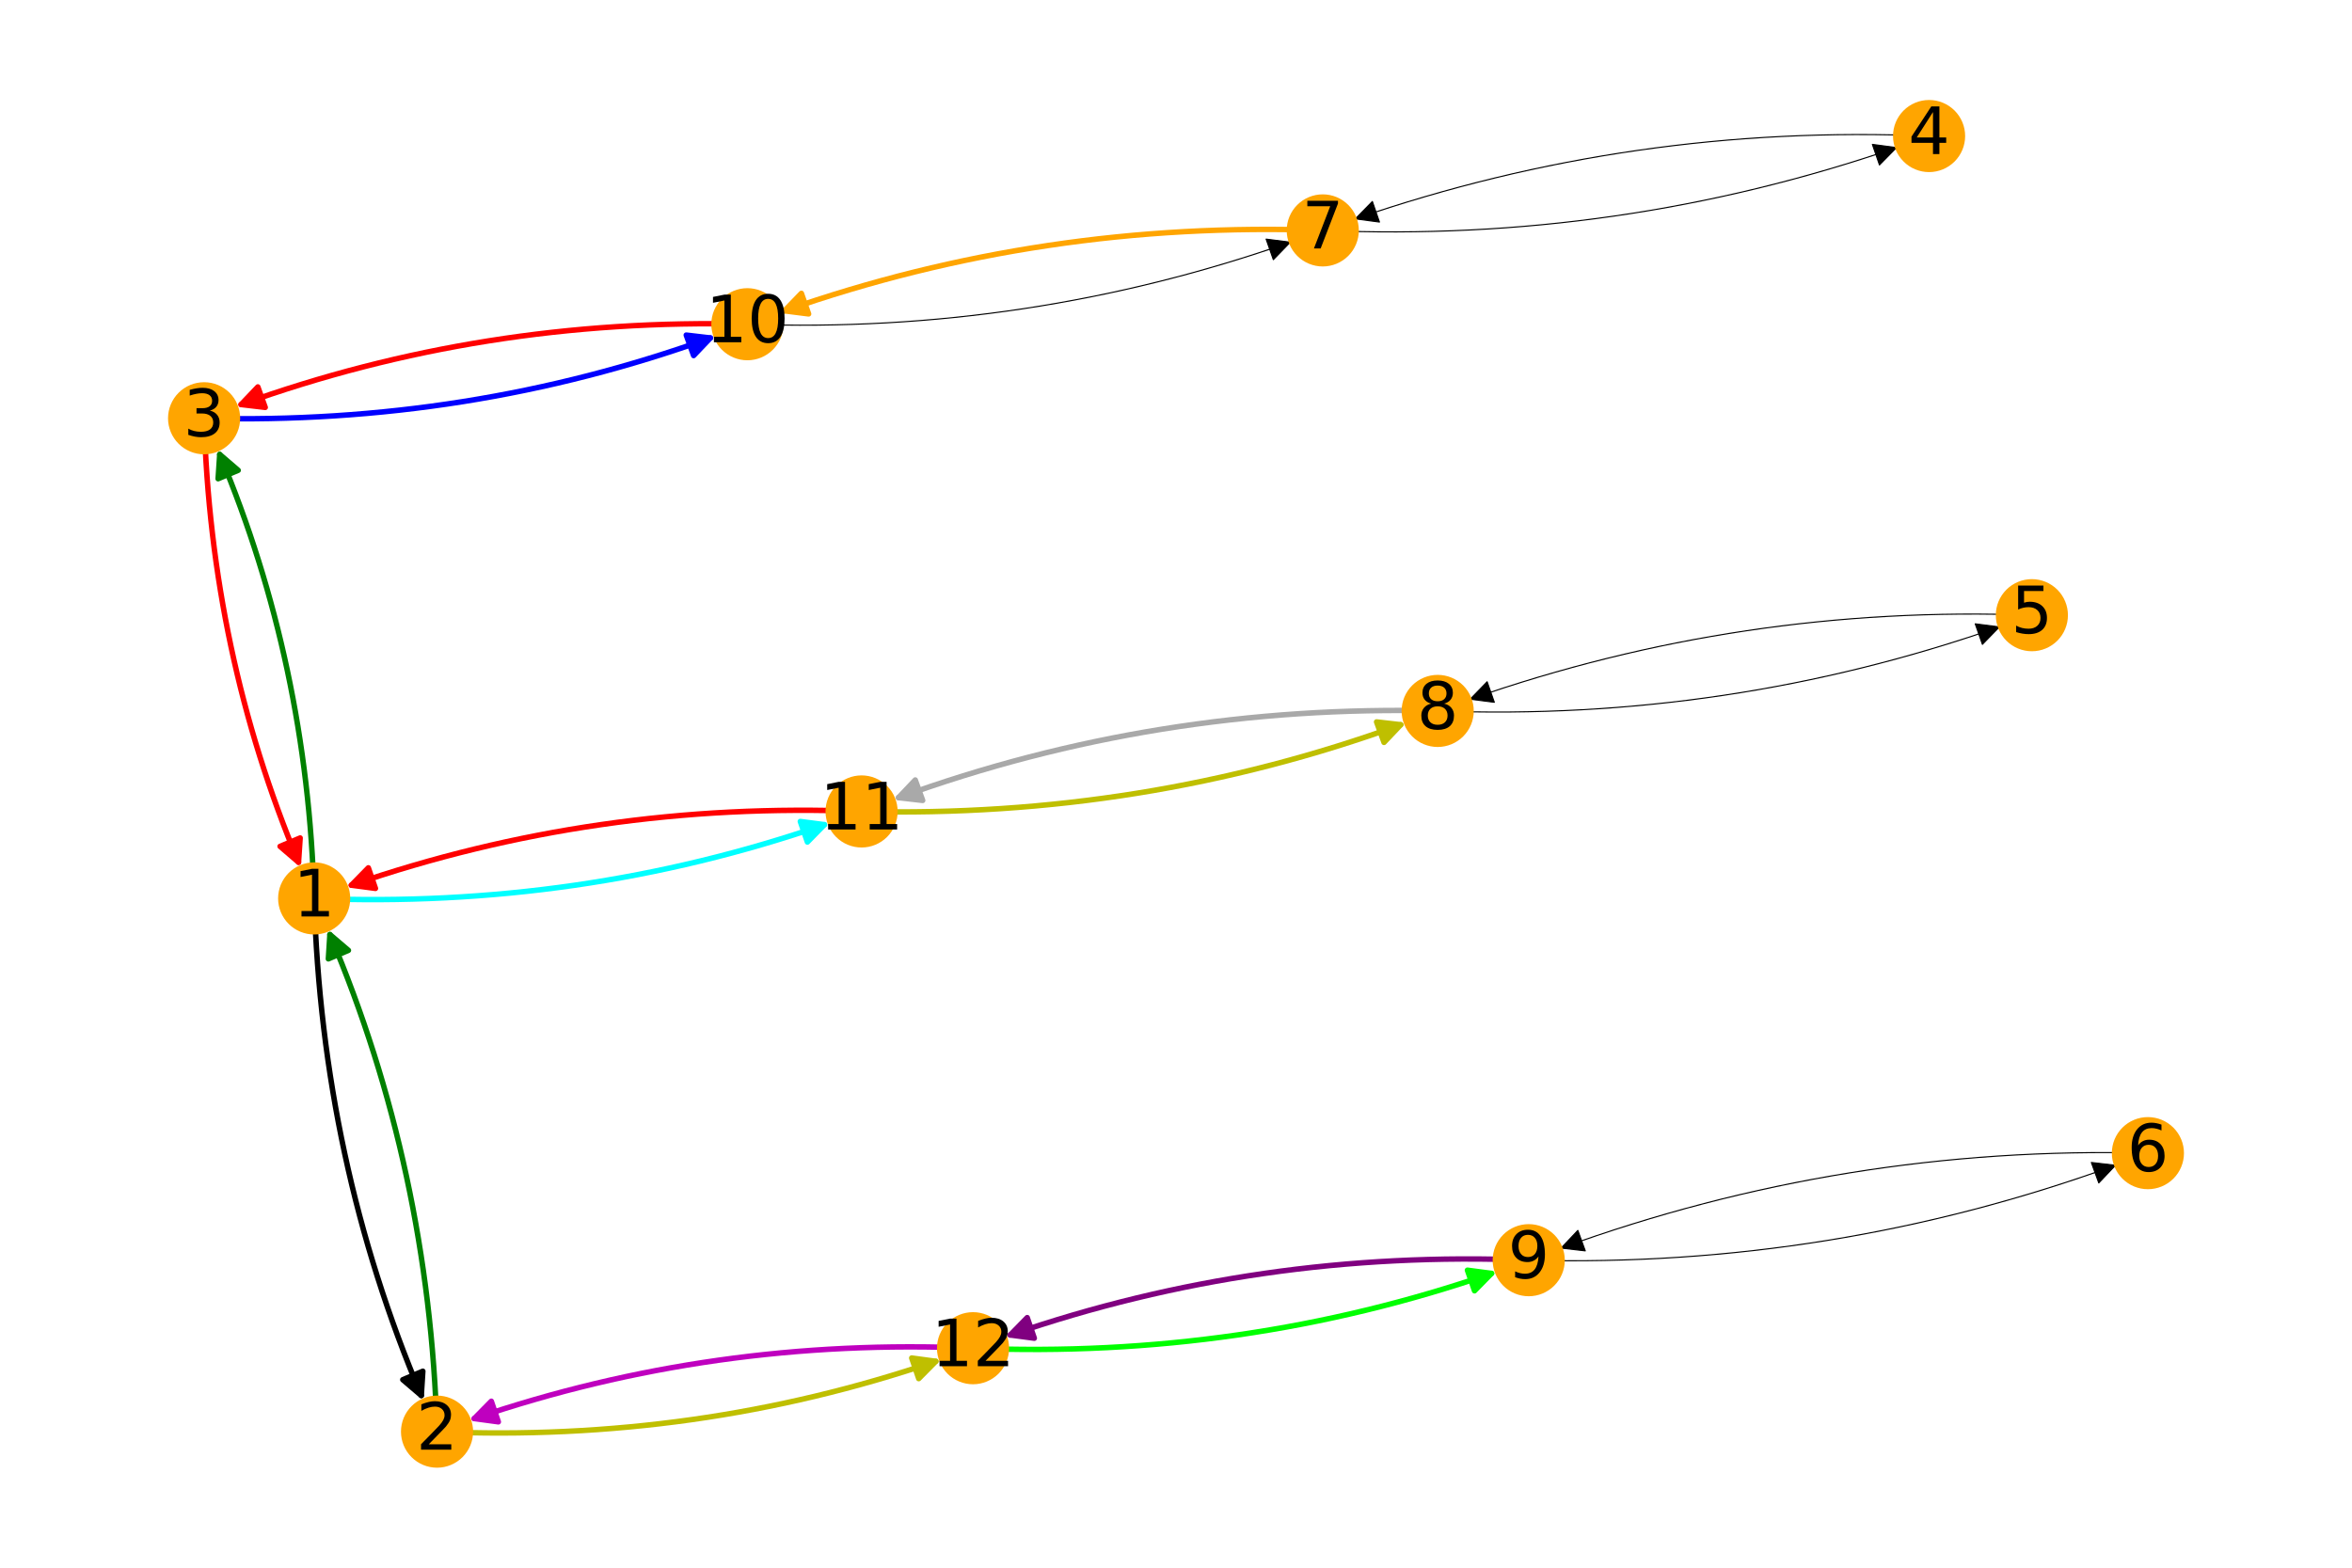 <?xml version="1.0" encoding="utf-8" standalone="no"?>
<!DOCTYPE svg PUBLIC "-//W3C//DTD SVG 1.1//EN"
  "http://www.w3.org/Graphics/SVG/1.1/DTD/svg11.dtd">
<!-- Created with matplotlib (https://matplotlib.org/) -->
<svg height="288pt" version="1.1" viewBox="0 0 432 288" width="432pt" xmlns="http://www.w3.org/2000/svg" xmlns:xlink="http://www.w3.org/1999/xlink">
 <defs>
  <style type="text/css">
*{stroke-linecap:butt;stroke-linejoin:round;}
  </style>
 </defs>
 <g id="figure_1">
  <g id="patch_1">
   <path d="M 0 288 
L 432 288 
L 432 0 
L 0 0 
z
" style="fill:#ffffff;"/>
  </g>
  <g id="axes_1">
   <g id="patch_2">
    <path clip-path="url(#p5f75edf0e7)" d="M 57.705 165.05 
Q 56.503 121.99 40.359 83.485 
" style="fill:none;stroke:#008000;stroke-linecap:round;"/>
    <path clip-path="url(#p5f75edf0e7)" d="M 40.062 87.947 
L 40.359 83.485 
L 43.75 86.4 
L 40.062 87.947 
z
" style="fill:#008000;stroke:#008000;stroke-linecap:round;"/>
   </g>
   <g id="patch_3">
    <path clip-path="url(#p5f75edf0e7)" d="M 57.705 165.05 
Q 59.104 213.219 77.383 256.37 
" style="fill:none;stroke:#000000;stroke-linecap:round;"/>
    <path clip-path="url(#p5f75edf0e7)" d="M 77.665 251.907 
L 77.383 256.37 
L 73.982 253.467 
L 77.665 251.907 
z
" style="stroke:#000000;stroke-linecap:round;"/>
   </g>
   <g id="patch_4">
    <path clip-path="url(#p5f75edf0e7)" d="M 57.705 165.05 
Q 106.509 166.992 151.427 151.498 
" style="fill:none;stroke:#00ffff;stroke-linecap:round;"/>
    <path clip-path="url(#p5f75edf0e7)" d="M 146.994 150.912 
L 151.427 151.498 
L 148.298 154.693 
L 146.994 150.912 
z
" style="fill:#00ffff;stroke:#00ffff;stroke-linecap:round;"/>
   </g>
   <g id="patch_5">
    <path clip-path="url(#p5f75edf0e7)" d="M 137.273 59.563 
Q 188.773 61.404 236.99 44.491 
" style="fill:none;stroke:#000000;stroke-linecap:round;stroke-width:0.2;"/>
    <path clip-path="url(#p5f75edf0e7)" d="M 232.554 43.928 
L 236.99 44.491 
L 233.878 47.702 
L 232.554 43.928 
z
" style="stroke:#000000;stroke-linecap:round;stroke-width:0.2;"/>
   </g>
   <g id="patch_6">
    <path clip-path="url(#p5f75edf0e7)" d="M 137.273 59.563 
Q 88.72 58.302 44.275 74.318 
" style="fill:none;stroke:#ff0000;stroke-linecap:round;"/>
    <path clip-path="url(#p5f75edf0e7)" d="M 48.717 74.843 
L 44.275 74.318 
L 47.36 71.08 
L 48.717 74.843 
z
" style="fill:#ff0000;stroke:#ff0000;stroke-linecap:round;"/>
   </g>
   <g id="patch_7">
    <path clip-path="url(#p5f75edf0e7)" d="M 158.25 149.071 
Q 209.937 150.343 257.283 133.139 
" style="fill:none;stroke:#bfbf00;stroke-linecap:round;"/>
    <path clip-path="url(#p5f75edf0e7)" d="M 252.84 132.625 
L 257.283 133.139 
L 254.206 136.385 
L 252.84 132.625 
z
" style="fill:#bfbf00;stroke:#bfbf00;stroke-linecap:round;"/>
   </g>
   <g id="patch_8">
    <path clip-path="url(#p5f75edf0e7)" d="M 158.25 149.071 
Q 109.446 147.128 64.527 162.622 
" style="fill:none;stroke:#ff0000;stroke-linecap:round;"/>
    <path clip-path="url(#p5f75edf0e7)" d="M 68.961 163.208 
L 64.527 162.622 
L 67.657 159.427 
L 68.961 163.208 
z
" style="fill:#ff0000;stroke:#ff0000;stroke-linecap:round;"/>
   </g>
   <g id="patch_9">
    <path clip-path="url(#p5f75edf0e7)" d="M 178.718 247.68 
Q 131.028 245.631 87.102 260.604 
" style="fill:none;stroke:#bf00bf;stroke-linecap:round;"/>
    <path clip-path="url(#p5f75edf0e7)" d="M 91.534 261.207 
L 87.102 260.604 
L 90.243 257.421 
L 91.534 261.207 
z
" style="fill:#bf00bf;stroke:#bf00bf;stroke-linecap:round;"/>
   </g>
   <g id="patch_10">
    <path clip-path="url(#p5f75edf0e7)" d="M 178.718 247.68 
Q 228.302 249.678 273.96 233.936 
" style="fill:none;stroke:#00ff00;stroke-linecap:round;"/>
    <path clip-path="url(#p5f75edf0e7)" d="M 269.527 233.349 
L 273.96 233.936 
L 270.831 237.131 
L 269.527 233.349 
z
" style="fill:#00ff00;stroke:#00ff00;stroke-linecap:round;"/>
   </g>
   <g id="patch_11">
    <path clip-path="url(#p5f75edf0e7)" d="M 80.272 263.008 
Q 78.874 214.838 60.594 171.687 
" style="fill:none;stroke:#008000;stroke-linecap:round;"/>
    <path clip-path="url(#p5f75edf0e7)" d="M 60.312 176.151 
L 60.594 171.687 
L 63.996 174.59 
L 60.312 176.151 
z
" style="fill:#008000;stroke:#008000;stroke-linecap:round;"/>
   </g>
   <g id="patch_12">
    <path clip-path="url(#p5f75edf0e7)" d="M 80.272 263.008 
Q 127.963 265.057 171.888 250.084 
" style="fill:none;stroke:#bfbf00;stroke-linecap:round;"/>
    <path clip-path="url(#p5f75edf0e7)" d="M 167.457 249.481 
L 171.888 250.084 
L 168.747 253.267 
L 167.457 249.481 
z
" style="fill:#bfbf00;stroke:#bfbf00;stroke-linecap:round;"/>
   </g>
   <g id="patch_13">
    <path clip-path="url(#p5f75edf0e7)" d="M 37.488 76.839 
Q 86.041 78.1 130.485 62.084 
" style="fill:none;stroke:#0000ff;stroke-linecap:round;"/>
    <path clip-path="url(#p5f75edf0e7)" d="M 126.044 61.559 
L 130.485 62.084 
L 127.4 65.322 
L 126.044 61.559 
z
" style="fill:#0000ff;stroke:#0000ff;stroke-linecap:round;"/>
   </g>
   <g id="patch_14">
    <path clip-path="url(#p5f75edf0e7)" d="M 37.488 76.839 
Q 38.69 119.898 54.833 158.404 
" style="fill:none;stroke:#ff0000;stroke-linecap:round;"/>
    <path clip-path="url(#p5f75edf0e7)" d="M 55.131 153.941 
L 54.833 158.404 
L 51.442 155.488 
L 55.131 153.941 
z
" style="fill:#ff0000;stroke:#ff0000;stroke-linecap:round;"/>
   </g>
   <g id="patch_15">
    <path clip-path="url(#p5f75edf0e7)" d="M 354.32 24.992 
Q 299.969 22.655 248.937 40.205 
" style="fill:none;stroke:#000000;stroke-linecap:round;stroke-width:0.2;"/>
    <path clip-path="url(#p5f75edf0e7)" d="M 253.37 40.795 
L 248.937 40.205 
L 252.069 37.012 
L 253.37 40.795 
z
" style="stroke:#000000;stroke-linecap:round;stroke-width:0.2;"/>
   </g>
   <g id="patch_16">
    <path clip-path="url(#p5f75edf0e7)" d="M 373.201 113.017 
Q 319.939 111.012 270.033 128.45 
" style="fill:none;stroke:#000000;stroke-linecap:round;stroke-width:0.2;"/>
    <path clip-path="url(#p5f75edf0e7)" d="M 274.468 129.019 
L 270.033 128.45 
L 273.149 125.243 
L 274.468 129.019 
z
" style="stroke:#000000;stroke-linecap:round;stroke-width:0.2;"/>
   </g>
   <g id="patch_17">
    <path clip-path="url(#p5f75edf0e7)" d="M 394.512 211.845 
Q 338.751 210.385 286.733 229.284 
" style="fill:none;stroke:#000000;stroke-linecap:round;stroke-width:0.2;"/>
    <path clip-path="url(#p5f75edf0e7)" d="M 291.176 229.798 
L 286.733 229.284 
L 289.81 226.038 
L 291.176 229.798 
z
" style="stroke:#000000;stroke-linecap:round;stroke-width:0.2;"/>
   </g>
   <g id="patch_18">
    <path clip-path="url(#p5f75edf0e7)" d="M 242.956 42.328 
Q 297.307 44.665 348.34 27.115 
" style="fill:none;stroke:#000000;stroke-linecap:round;stroke-width:0.2;"/>
    <path clip-path="url(#p5f75edf0e7)" d="M 343.907 26.525 
L 348.34 27.115 
L 345.208 30.307 
L 343.907 26.525 
z
" style="stroke:#000000;stroke-linecap:round;stroke-width:0.2;"/>
   </g>
   <g id="patch_19">
    <path clip-path="url(#p5f75edf0e7)" d="M 242.956 42.328 
Q 191.457 40.487 144.083 57.104 
" style="fill:none;stroke:#ffa500;stroke-linecap:round;"/>
    <path clip-path="url(#p5f75edf0e7)" d="M 148.52 57.668 
L 144.083 57.104 
L 147.196 53.893 
L 148.52 57.668 
z
" style="fill:#ffa500;stroke:#ffa500;stroke-linecap:round;"/>
   </g>
   <g id="patch_20">
    <path clip-path="url(#p5f75edf0e7)" d="M 264.064 130.604 
Q 317.326 132.609 367.232 115.171 
" style="fill:none;stroke:#000000;stroke-linecap:round;stroke-width:0.2;"/>
    <path clip-path="url(#p5f75edf0e7)" d="M 362.797 114.602 
L 367.232 115.171 
L 364.116 118.378 
L 362.797 114.602 
z
" style="stroke:#000000;stroke-linecap:round;stroke-width:0.2;"/>
   </g>
   <g id="patch_21">
    <path clip-path="url(#p5f75edf0e7)" d="M 264.064 130.604 
Q 212.377 129.332 165.031 146.536 
" style="fill:none;stroke:#a9a9a9;stroke-linecap:round;"/>
    <path clip-path="url(#p5f75edf0e7)" d="M 169.474 147.049 
L 165.031 146.536 
L 168.108 143.29 
L 169.474 147.049 
z
" style="fill:#a9a9a9;stroke:#a9a9a9;stroke-linecap:round;"/>
   </g>
   <g id="patch_22">
    <path clip-path="url(#p5f75edf0e7)" d="M 280.786 231.51 
Q 231.203 229.512 185.544 245.254 
" style="fill:none;stroke:#800080;stroke-linecap:round;"/>
    <path clip-path="url(#p5f75edf0e7)" d="M 189.977 245.841 
L 185.544 245.254 
L 188.673 242.059 
L 189.977 245.841 
z
" style="fill:#800080;stroke:#800080;stroke-linecap:round;"/>
   </g>
   <g id="patch_23">
    <path clip-path="url(#p5f75edf0e7)" d="M 280.786 231.51 
Q 336.548 232.97 388.565 214.071 
" style="fill:none;stroke:#000000;stroke-linecap:round;stroke-width:0.2;"/>
    <path clip-path="url(#p5f75edf0e7)" d="M 384.123 213.557 
L 388.565 214.071 
L 385.489 217.317 
L 384.123 213.557 
z
" style="stroke:#000000;stroke-linecap:round;stroke-width:0.2;"/>
   </g>
   <g id="PathCollection_1">
    <defs>
     <path d="M 0 6.124 
C 1.624 6.124 3.182 5.478 4.33 4.33 
C 5.478 3.182 6.124 1.624 6.124 0 
C 6.124 -1.624 5.478 -3.182 4.33 -4.33 
C 3.182 -5.478 1.624 -6.124 0 -6.124 
C -1.624 -6.124 -3.182 -5.478 -4.33 -4.33 
C -5.478 -3.182 -6.124 -1.624 -6.124 0 
C -6.124 1.624 -5.478 3.182 -4.33 4.33 
C -3.182 5.478 -1.624 6.124 0 6.124 
z
" id="m89794e300e" style="stroke:#ffa500;"/>
    </defs>
    <g clip-path="url(#p5f75edf0e7)">
     <use style="fill:#ffa500;stroke:#ffa500;" x="57.705" xlink:href="#m89794e300e" y="165.05"/>
     <use style="fill:#ffa500;stroke:#ffa500;" x="137.273" xlink:href="#m89794e300e" y="59.563"/>
     <use style="fill:#ffa500;stroke:#ffa500;" x="158.25" xlink:href="#m89794e300e" y="149.071"/>
     <use style="fill:#ffa500;stroke:#ffa500;" x="178.718" xlink:href="#m89794e300e" y="247.68"/>
     <use style="fill:#ffa500;stroke:#ffa500;" x="80.272" xlink:href="#m89794e300e" y="263.008"/>
     <use style="fill:#ffa500;stroke:#ffa500;" x="37.488" xlink:href="#m89794e300e" y="76.839"/>
     <use style="fill:#ffa500;stroke:#ffa500;" x="354.32" xlink:href="#m89794e300e" y="24.992"/>
     <use style="fill:#ffa500;stroke:#ffa500;" x="373.201" xlink:href="#m89794e300e" y="113.017"/>
     <use style="fill:#ffa500;stroke:#ffa500;" x="394.512" xlink:href="#m89794e300e" y="211.845"/>
     <use style="fill:#ffa500;stroke:#ffa500;" x="242.956" xlink:href="#m89794e300e" y="42.328"/>
     <use style="fill:#ffa500;stroke:#ffa500;" x="264.064" xlink:href="#m89794e300e" y="130.604"/>
     <use style="fill:#ffa500;stroke:#ffa500;" x="280.786" xlink:href="#m89794e300e" y="231.51"/>
    </g>
   </g>
   <g id="text_1">
    <g clip-path="url(#p5f75edf0e7)">
     <!-- 1 -->
     <defs>
      <path d="M 12.406 8.297 
L 28.516 8.297 
L 28.516 63.922 
L 10.984 60.406 
L 10.984 69.391 
L 28.422 72.906 
L 38.281 72.906 
L 38.281 8.297 
L 54.391 8.297 
L 54.391 0 
L 12.406 0 
z
" id="DejaVuSans-49"/>
     </defs>
     <g transform="translate(53.887 168.361)scale(0.12 -0.12)">
      <use xlink:href="#DejaVuSans-49"/>
     </g>
    </g>
   </g>
   <g id="text_2">
    <g clip-path="url(#p5f75edf0e7)">
     <!-- 10 -->
     <defs>
      <path d="M 31.781 66.406 
Q 24.172 66.406 20.328 58.906 
Q 16.5 51.422 16.5 36.375 
Q 16.5 21.391 20.328 13.891 
Q 24.172 6.391 31.781 6.391 
Q 39.453 6.391 43.281 13.891 
Q 47.125 21.391 47.125 36.375 
Q 47.125 51.422 43.281 58.906 
Q 39.453 66.406 31.781 66.406 
z
M 31.781 74.219 
Q 44.047 74.219 50.516 64.516 
Q 56.984 54.828 56.984 36.375 
Q 56.984 17.969 50.516 8.266 
Q 44.047 -1.422 31.781 -1.422 
Q 19.531 -1.422 13.062 8.266 
Q 6.594 17.969 6.594 36.375 
Q 6.594 54.828 13.062 64.516 
Q 19.531 74.219 31.781 74.219 
z
" id="DejaVuSans-48"/>
     </defs>
     <g transform="translate(129.638 62.875)scale(0.12 -0.12)">
      <use xlink:href="#DejaVuSans-49"/>
      <use x="63.623" xlink:href="#DejaVuSans-48"/>
     </g>
    </g>
   </g>
   <g id="text_3">
    <g clip-path="url(#p5f75edf0e7)">
     <!-- 11 -->
     <g transform="translate(150.615 152.382)scale(0.12 -0.12)">
      <use xlink:href="#DejaVuSans-49"/>
      <use x="63.623" xlink:href="#DejaVuSans-49"/>
     </g>
    </g>
   </g>
   <g id="text_4">
    <g clip-path="url(#p5f75edf0e7)">
     <!-- 12 -->
     <defs>
      <path d="M 19.188 8.297 
L 53.609 8.297 
L 53.609 0 
L 7.328 0 
L 7.328 8.297 
Q 12.938 14.109 22.625 23.891 
Q 32.328 33.688 34.812 36.531 
Q 39.547 41.844 41.422 45.531 
Q 43.312 49.219 43.312 52.781 
Q 43.312 58.594 39.234 62.25 
Q 35.156 65.922 28.609 65.922 
Q 23.969 65.922 18.812 64.312 
Q 13.672 62.703 7.812 59.422 
L 7.812 69.391 
Q 13.766 71.781 18.938 73 
Q 24.125 74.219 28.422 74.219 
Q 39.75 74.219 46.484 68.547 
Q 53.219 62.891 53.219 53.422 
Q 53.219 48.922 51.531 44.891 
Q 49.859 40.875 45.406 35.406 
Q 44.188 33.984 37.641 27.219 
Q 31.109 20.453 19.188 8.297 
z
" id="DejaVuSans-50"/>
     </defs>
     <g transform="translate(171.083 250.991)scale(0.12 -0.12)">
      <use xlink:href="#DejaVuSans-49"/>
      <use x="63.623" xlink:href="#DejaVuSans-50"/>
     </g>
    </g>
   </g>
   <g id="text_5">
    <g clip-path="url(#p5f75edf0e7)">
     <!-- 2 -->
     <g transform="translate(76.455 266.32)scale(0.12 -0.12)">
      <use xlink:href="#DejaVuSans-50"/>
     </g>
    </g>
   </g>
   <g id="text_6">
    <g clip-path="url(#p5f75edf0e7)">
     <!-- 3 -->
     <defs>
      <path d="M 40.578 39.312 
Q 47.656 37.797 51.625 33 
Q 55.609 28.219 55.609 21.188 
Q 55.609 10.406 48.188 4.484 
Q 40.766 -1.422 27.094 -1.422 
Q 22.516 -1.422 17.656 -0.516 
Q 12.797 0.391 7.625 2.203 
L 7.625 11.719 
Q 11.719 9.328 16.594 8.109 
Q 21.484 6.891 26.812 6.891 
Q 36.078 6.891 40.938 10.547 
Q 45.797 14.203 45.797 21.188 
Q 45.797 27.641 41.281 31.266 
Q 36.766 34.906 28.719 34.906 
L 20.219 34.906 
L 20.219 43.016 
L 29.109 43.016 
Q 36.375 43.016 40.234 45.922 
Q 44.094 48.828 44.094 54.297 
Q 44.094 59.906 40.109 62.906 
Q 36.141 65.922 28.719 65.922 
Q 24.656 65.922 20.016 65.031 
Q 15.375 64.156 9.812 62.312 
L 9.812 71.094 
Q 15.438 72.656 20.344 73.438 
Q 25.25 74.219 29.594 74.219 
Q 40.828 74.219 47.359 69.109 
Q 53.906 64.016 53.906 55.328 
Q 53.906 49.266 50.438 45.094 
Q 46.969 40.922 40.578 39.312 
z
" id="DejaVuSans-51"/>
     </defs>
     <g transform="translate(33.67 80.15)scale(0.12 -0.12)">
      <use xlink:href="#DejaVuSans-51"/>
     </g>
    </g>
   </g>
   <g id="text_7">
    <g clip-path="url(#p5f75edf0e7)">
     <!-- 4 -->
     <defs>
      <path d="M 37.797 64.312 
L 12.891 25.391 
L 37.797 25.391 
z
M 35.203 72.906 
L 47.609 72.906 
L 47.609 25.391 
L 58.016 25.391 
L 58.016 17.188 
L 47.609 17.188 
L 47.609 0 
L 37.797 0 
L 37.797 17.188 
L 4.891 17.188 
L 4.891 26.703 
z
" id="DejaVuSans-52"/>
     </defs>
     <g transform="translate(350.503 28.303)scale(0.12 -0.12)">
      <use xlink:href="#DejaVuSans-52"/>
     </g>
    </g>
   </g>
   <g id="text_8">
    <g clip-path="url(#p5f75edf0e7)">
     <!-- 5 -->
     <defs>
      <path d="M 10.797 72.906 
L 49.516 72.906 
L 49.516 64.594 
L 19.828 64.594 
L 19.828 46.734 
Q 21.969 47.469 24.109 47.828 
Q 26.266 48.188 28.422 48.188 
Q 40.625 48.188 47.75 41.5 
Q 54.891 34.812 54.891 23.391 
Q 54.891 11.625 47.562 5.094 
Q 40.234 -1.422 26.906 -1.422 
Q 22.312 -1.422 17.547 -0.641 
Q 12.797 0.141 7.719 1.703 
L 7.719 11.625 
Q 12.109 9.234 16.797 8.062 
Q 21.484 6.891 26.703 6.891 
Q 35.156 6.891 40.078 11.328 
Q 45.016 15.766 45.016 23.391 
Q 45.016 31 40.078 35.438 
Q 35.156 39.891 26.703 39.891 
Q 22.75 39.891 18.812 39.016 
Q 14.891 38.141 10.797 36.281 
z
" id="DejaVuSans-53"/>
     </defs>
     <g transform="translate(369.384 116.328)scale(0.12 -0.12)">
      <use xlink:href="#DejaVuSans-53"/>
     </g>
    </g>
   </g>
   <g id="text_9">
    <g clip-path="url(#p5f75edf0e7)">
     <!-- 6 -->
     <defs>
      <path d="M 33.016 40.375 
Q 26.375 40.375 22.484 35.828 
Q 18.609 31.297 18.609 23.391 
Q 18.609 15.531 22.484 10.953 
Q 26.375 6.391 33.016 6.391 
Q 39.656 6.391 43.531 10.953 
Q 47.406 15.531 47.406 23.391 
Q 47.406 31.297 43.531 35.828 
Q 39.656 40.375 33.016 40.375 
z
M 52.594 71.297 
L 52.594 62.312 
Q 48.875 64.062 45.094 64.984 
Q 41.312 65.922 37.594 65.922 
Q 27.828 65.922 22.672 59.328 
Q 17.531 52.734 16.797 39.406 
Q 19.672 43.656 24.016 45.922 
Q 28.375 48.188 33.594 48.188 
Q 44.578 48.188 50.953 41.516 
Q 57.328 34.859 57.328 23.391 
Q 57.328 12.156 50.688 5.359 
Q 44.047 -1.422 33.016 -1.422 
Q 20.359 -1.422 13.672 8.266 
Q 6.984 17.969 6.984 36.375 
Q 6.984 53.656 15.188 63.938 
Q 23.391 74.219 37.203 74.219 
Q 40.922 74.219 44.703 73.484 
Q 48.484 72.75 52.594 71.297 
z
" id="DejaVuSans-54"/>
     </defs>
     <g transform="translate(390.695 215.156)scale(0.12 -0.12)">
      <use xlink:href="#DejaVuSans-54"/>
     </g>
    </g>
   </g>
   <g id="text_10">
    <g clip-path="url(#p5f75edf0e7)">
     <!-- 7 -->
     <defs>
      <path d="M 8.203 72.906 
L 55.078 72.906 
L 55.078 68.703 
L 28.609 0 
L 18.312 0 
L 43.219 64.594 
L 8.203 64.594 
z
" id="DejaVuSans-55"/>
     </defs>
     <g transform="translate(239.139 45.639)scale(0.12 -0.12)">
      <use xlink:href="#DejaVuSans-55"/>
     </g>
    </g>
   </g>
   <g id="text_11">
    <g clip-path="url(#p5f75edf0e7)">
     <!-- 8 -->
     <defs>
      <path d="M 31.781 34.625 
Q 24.75 34.625 20.719 30.859 
Q 16.703 27.094 16.703 20.516 
Q 16.703 13.922 20.719 10.156 
Q 24.75 6.391 31.781 6.391 
Q 38.812 6.391 42.859 10.172 
Q 46.922 13.969 46.922 20.516 
Q 46.922 27.094 42.891 30.859 
Q 38.875 34.625 31.781 34.625 
z
M 21.922 38.812 
Q 15.578 40.375 12.031 44.719 
Q 8.5 49.078 8.5 55.328 
Q 8.5 64.062 14.719 69.141 
Q 20.953 74.219 31.781 74.219 
Q 42.672 74.219 48.875 69.141 
Q 55.078 64.062 55.078 55.328 
Q 55.078 49.078 51.531 44.719 
Q 48 40.375 41.703 38.812 
Q 48.828 37.156 52.797 32.312 
Q 56.781 27.484 56.781 20.516 
Q 56.781 9.906 50.312 4.234 
Q 43.844 -1.422 31.781 -1.422 
Q 19.734 -1.422 13.25 4.234 
Q 6.781 9.906 6.781 20.516 
Q 6.781 27.484 10.781 32.312 
Q 14.797 37.156 21.922 38.812 
z
M 18.312 54.391 
Q 18.312 48.734 21.844 45.562 
Q 25.391 42.391 31.781 42.391 
Q 38.141 42.391 41.719 45.562 
Q 45.312 48.734 45.312 54.391 
Q 45.312 60.062 41.719 63.234 
Q 38.141 66.406 31.781 66.406 
Q 25.391 66.406 21.844 63.234 
Q 18.312 60.062 18.312 54.391 
z
" id="DejaVuSans-56"/>
     </defs>
     <g transform="translate(260.246 133.916)scale(0.12 -0.12)">
      <use xlink:href="#DejaVuSans-56"/>
     </g>
    </g>
   </g>
   <g id="text_12">
    <g clip-path="url(#p5f75edf0e7)">
     <!-- 9 -->
     <defs>
      <path d="M 10.984 1.516 
L 10.984 10.5 
Q 14.703 8.734 18.5 7.812 
Q 22.312 6.891 25.984 6.891 
Q 35.75 6.891 40.891 13.453 
Q 46.047 20.016 46.781 33.406 
Q 43.953 29.203 39.594 26.953 
Q 35.25 24.703 29.984 24.703 
Q 19.047 24.703 12.672 31.312 
Q 6.297 37.938 6.297 49.422 
Q 6.297 60.641 12.938 67.422 
Q 19.578 74.219 30.609 74.219 
Q 43.266 74.219 49.922 64.516 
Q 56.594 54.828 56.594 36.375 
Q 56.594 19.141 48.406 8.859 
Q 40.234 -1.422 26.422 -1.422 
Q 22.703 -1.422 18.891 -0.688 
Q 15.094 0.047 10.984 1.516 
z
M 30.609 32.422 
Q 37.25 32.422 41.125 36.953 
Q 45.016 41.5 45.016 49.422 
Q 45.016 57.281 41.125 61.844 
Q 37.25 66.406 30.609 66.406 
Q 23.969 66.406 20.094 61.844 
Q 16.219 57.281 16.219 49.422 
Q 16.219 41.5 20.094 36.953 
Q 23.969 32.422 30.609 32.422 
z
" id="DejaVuSans-57"/>
     </defs>
     <g transform="translate(276.969 234.821)scale(0.12 -0.12)">
      <use xlink:href="#DejaVuSans-57"/>
     </g>
    </g>
   </g>
  </g>
 </g>
 <defs>
  <clipPath id="p5f75edf0e7">
   <rect height="288" width="432" x="0" y="0"/>
  </clipPath>
 </defs>
</svg>
